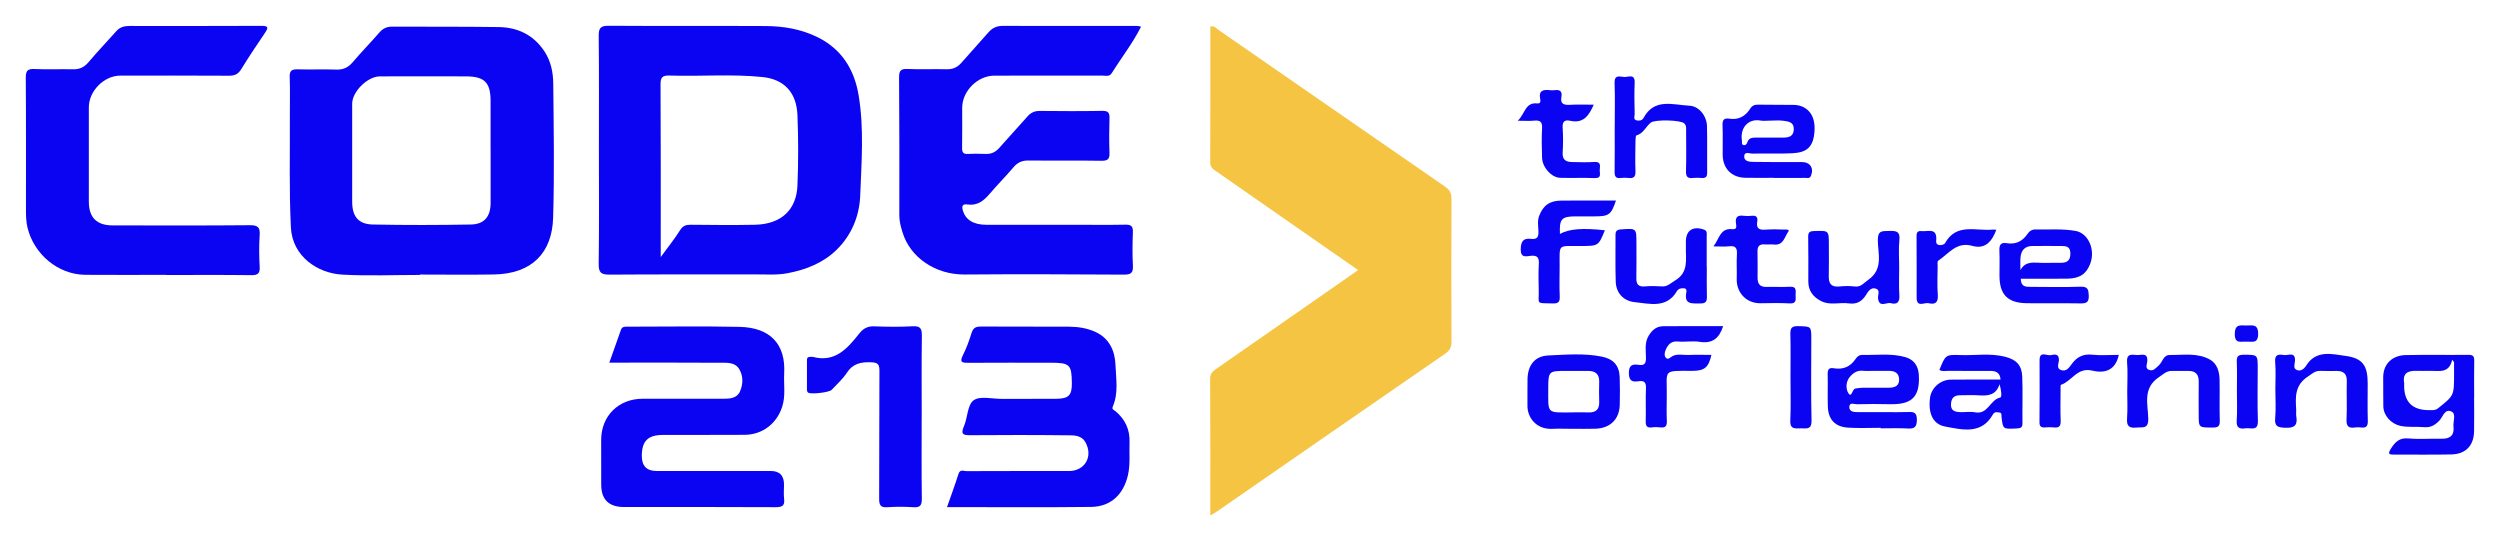 <svg width="194" height="42" viewBox="0 0 194 42" fill="none" xmlns="http://www.w3.org/2000/svg">
<path d="M93.919 39.998C93.919 36.367 93.928 32.872 93.907 29.377C93.907 28.943 94.154 28.78 94.44 28.582C97.834 26.222 101.225 23.863 104.617 21.5C104.858 21.332 105.096 21.16 105.388 20.956C102.906 19.229 100.468 17.535 98.034 15.841C96.815 14.992 95.596 14.144 94.38 13.295C94.139 13.126 93.91 12.987 93.913 12.615C93.928 9.096 93.922 5.578 93.922 2.065C94.223 1.967 94.366 2.192 94.532 2.307C100.394 6.358 106.25 10.421 112.117 14.469C112.484 14.72 112.635 14.98 112.635 15.43C112.618 19.123 112.621 22.819 112.635 26.512C112.635 26.92 112.525 27.183 112.174 27.426C106.264 31.497 100.367 35.587 94.467 39.67C94.33 39.765 94.184 39.845 93.928 40.001L93.919 39.998Z" fill="#F5C443"/>
<path d="M46.475 11.622C46.475 8.668 46.493 5.714 46.46 2.76C46.455 2.13 46.651 1.997 47.256 2C51.3 2.027 55.344 2 59.39 2.021C60.758 2.03 62.087 2.239 63.354 2.843C65.305 3.771 66.289 5.38 66.626 7.376C67.061 9.954 66.852 12.574 66.754 15.167C66.694 16.743 66.098 18.239 64.912 19.392C63.866 20.409 62.564 20.918 61.145 21.196C60.311 21.359 59.48 21.291 58.645 21.294C54.873 21.302 51.103 21.282 47.331 21.311C46.675 21.317 46.446 21.184 46.458 20.477C46.502 17.523 46.475 14.57 46.475 11.616V11.622ZM51.27 19.951C51.866 19.135 52.361 18.523 52.772 17.864C52.989 17.518 53.231 17.438 53.606 17.441C55.269 17.456 56.932 17.476 58.592 17.441C60.669 17.393 61.807 16.243 61.882 14.395C61.956 12.577 61.956 10.749 61.882 8.934C61.81 7.204 60.886 6.154 59.164 5.977C56.768 5.732 54.36 5.941 51.958 5.862C51.398 5.844 51.255 6.001 51.258 6.556C51.282 10.791 51.273 15.022 51.273 19.256C51.273 19.419 51.273 19.584 51.273 19.954L51.27 19.951Z" fill="#0A04F3"/>
<path d="M32.592 21.335C30.583 21.335 28.569 21.421 26.567 21.311C24.653 21.208 22.687 19.904 22.573 17.651C22.43 14.777 22.508 11.893 22.493 9.014C22.487 8.005 22.52 6.994 22.481 5.986C22.46 5.48 22.645 5.365 23.116 5.38C24.108 5.412 25.1 5.362 26.093 5.4C26.644 5.421 27.022 5.235 27.374 4.824C28.044 4.034 28.772 3.292 29.454 2.508C29.722 2.201 30.023 2.068 30.422 2.068C33.176 2.08 35.932 2.062 38.686 2.1C40.173 2.121 41.398 2.704 42.244 3.981C42.75 4.744 42.923 5.607 42.932 6.477C42.968 9.948 43.025 13.422 42.923 16.891C42.846 19.611 41.284 21.252 38.328 21.299C36.418 21.332 34.508 21.305 32.595 21.305C32.595 21.317 32.595 21.326 32.595 21.338L32.592 21.335ZM38.069 11.681C38.069 10.4 38.069 9.12 38.069 7.84C38.069 6.409 37.604 5.932 36.168 5.927C33.936 5.918 31.701 5.924 29.469 5.927C28.533 5.927 27.332 7.106 27.329 8.038C27.323 10.575 27.326 13.109 27.329 15.646C27.329 16.799 27.806 17.402 28.939 17.423C31.468 17.473 34.001 17.47 36.531 17.423C37.592 17.402 38.066 16.808 38.072 15.746C38.078 14.392 38.072 13.038 38.072 11.684L38.069 11.681Z" fill="#0A04F3"/>
<path d="M88.543 2.074C87.887 3.378 87.005 4.495 86.257 5.693C86.079 5.98 85.76 5.861 85.5 5.864C82.72 5.87 79.943 5.867 77.162 5.87C75.857 5.87 74.665 7.068 74.665 8.372C74.665 9.407 74.677 10.439 74.659 11.474C74.653 11.814 74.743 11.967 75.112 11.947C75.583 11.92 76.054 11.932 76.528 11.944C76.957 11.956 77.273 11.784 77.556 11.462C78.268 10.646 79.013 9.862 79.725 9.046C79.99 8.741 80.282 8.605 80.691 8.608C82.303 8.623 83.918 8.635 85.53 8.602C86.016 8.594 86.111 8.765 86.096 9.197C86.067 10.081 86.064 10.971 86.096 11.855C86.114 12.328 85.983 12.482 85.48 12.476C83.593 12.444 81.707 12.476 79.821 12.455C79.332 12.449 78.977 12.591 78.659 12.967C78.051 13.682 77.386 14.348 76.778 15.063C76.322 15.598 75.828 15.977 75.077 15.867C74.668 15.808 74.621 16.009 74.719 16.344C74.931 17.056 75.538 17.441 76.54 17.444C78.897 17.452 81.254 17.444 83.611 17.444C84.851 17.444 86.093 17.461 87.333 17.435C87.801 17.423 87.929 17.582 87.911 18.026C87.881 18.887 87.866 19.75 87.914 20.61C87.944 21.163 87.777 21.317 87.214 21.311C83.096 21.285 78.974 21.267 74.856 21.302C72.603 21.32 70.642 19.995 70.04 18.044C69.906 17.606 69.787 17.183 69.787 16.719C69.793 13.15 69.796 9.578 69.769 6.009C69.766 5.498 69.889 5.329 70.422 5.353C71.438 5.397 72.457 5.347 73.473 5.374C73.962 5.385 74.314 5.211 74.624 4.85C75.303 4.067 76.012 3.31 76.692 2.523C76.99 2.18 77.332 2.009 77.788 2.009C81.287 2.015 84.785 2.009 88.287 2.015C88.352 2.015 88.418 2.044 88.537 2.071L88.543 2.074Z" fill="#0A04F3"/>
<path d="M12.871 21.329C10.785 21.329 8.702 21.344 6.616 21.326C4.479 21.305 2.632 19.703 2.137 17.677C2.021 17.198 2.015 16.722 2.015 16.243C2.012 12.843 2.027 9.445 2 6.048C1.997 5.495 2.131 5.326 2.694 5.356C3.684 5.406 4.679 5.353 5.671 5.377C6.184 5.388 6.544 5.211 6.875 4.818C7.57 3.996 8.317 3.215 9.036 2.408C9.307 2.103 9.649 2.015 10.034 2.015C13.458 2.015 16.885 2.024 20.309 2.006C20.878 2.006 20.803 2.192 20.568 2.541C19.939 3.478 19.302 4.413 18.714 5.377C18.473 5.77 18.193 5.879 17.752 5.876C14.948 5.859 12.144 5.864 9.34 5.867C8.073 5.867 6.893 7.062 6.893 8.328C6.893 10.764 6.893 13.203 6.893 15.64C6.893 16.882 7.501 17.491 8.744 17.491C12.293 17.494 15.842 17.509 19.391 17.476C20.023 17.47 20.192 17.651 20.151 18.254C20.094 19.064 20.106 19.88 20.151 20.69C20.178 21.199 20.038 21.358 19.501 21.353C17.293 21.323 15.085 21.341 12.877 21.341C12.877 21.335 12.877 21.329 12.877 21.323L12.871 21.329Z" fill="#0A04F3"/>
<path d="M47.28 28.15C47.596 27.251 47.888 26.415 48.189 25.584C48.287 25.314 48.534 25.35 48.755 25.35C51.634 25.35 54.512 25.303 57.391 25.365C59.813 25.418 60.973 26.749 60.853 28.96C60.806 29.833 60.979 30.711 60.693 31.583C60.269 32.869 59.173 33.733 57.784 33.742C55.674 33.753 53.565 33.748 51.455 33.751C50.278 33.751 49.807 34.221 49.804 35.38C49.804 36.158 50.185 36.548 50.948 36.548C53.901 36.548 56.854 36.548 59.807 36.548C60.495 36.548 60.839 36.901 60.839 37.606C60.839 37.976 60.803 38.348 60.847 38.712C60.91 39.241 60.702 39.36 60.189 39.357C56.267 39.336 52.346 39.345 48.427 39.345C47.245 39.345 46.654 38.765 46.654 37.606C46.654 36.45 46.651 35.291 46.651 34.135C46.651 32.281 47.998 30.944 49.861 30.944C51.947 30.944 54.029 30.942 56.115 30.944C56.652 30.944 57.2 30.909 57.432 30.356C57.665 29.806 57.683 29.191 57.373 28.659C57.039 28.085 56.407 28.153 55.859 28.15C53.204 28.132 50.549 28.141 47.894 28.141H47.283L47.28 28.15Z" fill="#0A04F3"/>
<path d="M73.488 39.354C73.801 38.458 74.111 37.622 74.379 36.773C74.501 36.389 74.782 36.56 74.984 36.56C77.639 36.548 80.297 36.551 82.953 36.551C84.183 36.551 84.833 35.431 84.243 34.345C83.906 33.724 83.286 33.786 82.753 33.778C80.271 33.748 77.788 33.754 75.306 33.772C74.767 33.775 74.522 33.718 74.796 33.092C75.091 32.42 75.065 31.427 75.55 31.066C76.033 30.708 76.978 30.954 77.72 30.951C79.135 30.945 80.551 30.957 81.966 30.945C82.932 30.939 83.188 30.67 83.176 29.724C83.161 28.29 83.015 28.151 81.543 28.148C79.406 28.148 77.273 28.139 75.136 28.154C74.665 28.157 74.442 28.127 74.716 27.577C74.999 27.015 75.214 26.415 75.401 25.815C75.532 25.395 75.786 25.336 76.176 25.339C78.435 25.354 80.694 25.339 82.953 25.351C83.662 25.354 84.368 25.463 85.015 25.762C86.096 26.261 86.519 27.237 86.561 28.316C86.603 29.384 86.803 30.487 86.362 31.524C86.251 31.785 86.424 31.799 86.552 31.903C87.321 32.533 87.691 33.358 87.652 34.337C87.616 35.185 87.726 36.031 87.524 36.891C87.178 38.352 86.219 39.319 84.666 39.337C80.968 39.381 77.27 39.351 73.488 39.351V39.354Z" fill="#0A04F3"/>
<path d="M71.522 32.346C71.522 34.464 71.504 36.584 71.534 38.701C71.539 39.215 71.402 39.396 70.872 39.36C70.204 39.316 69.528 39.313 68.864 39.36C68.309 39.402 68.22 39.174 68.223 38.686C68.241 35.386 68.223 32.086 68.244 28.784C68.247 28.281 68.13 28.13 67.597 28.112C66.801 28.083 66.176 28.213 65.708 28.937C65.392 29.425 64.933 29.821 64.534 30.253C64.346 30.457 62.898 30.623 62.704 30.46C62.656 30.419 62.62 30.336 62.62 30.274C62.615 29.484 62.617 28.698 62.62 27.908C62.62 27.758 62.71 27.695 62.853 27.695C62.928 27.695 63.005 27.678 63.077 27.695C64.808 28.151 65.758 27.039 66.664 25.901C66.986 25.492 67.314 25.306 67.838 25.324C68.831 25.359 69.826 25.377 70.815 25.318C71.438 25.283 71.542 25.513 71.536 26.066C71.507 28.16 71.525 30.253 71.525 32.346H71.522Z" fill="#0A04F3"/>
<path d="M191.991 30.812C191.991 31.696 192.006 32.583 191.988 33.467C191.967 34.59 191.335 35.244 190.203 35.265C188.74 35.294 187.279 35.273 185.816 35.276C185.444 35.276 185.238 35.282 185.542 34.803C185.885 34.265 186.216 33.958 186.913 34.023C187.747 34.1 188.597 34.023 189.44 34.046C190.131 34.067 190.468 33.783 190.391 33.094C190.346 32.695 190.62 32.118 190.233 31.935C189.705 31.69 189.565 32.37 189.279 32.657C188.945 32.991 188.617 33.192 188.12 33.148C187.506 33.091 186.886 33.177 186.269 33.047C185.554 32.893 184.961 32.255 184.946 31.533C184.931 30.797 184.946 30.058 184.937 29.321C184.922 28.139 185.754 27.577 186.651 27.556C188.287 27.518 189.923 27.556 191.559 27.535C191.94 27.529 192.006 27.683 192 28.011C191.982 28.946 191.994 29.88 191.997 30.814L191.991 30.812ZM190.438 28.112C190.388 28.047 190.337 27.982 190.289 27.914C190.054 28.99 189.294 28.768 188.626 28.777C188.254 28.783 187.884 28.786 187.512 28.777C186.871 28.762 186.433 28.943 186.561 29.703C186.573 29.774 186.561 29.851 186.561 29.924C186.561 31.204 187.214 31.838 188.519 31.826C188.758 31.826 188.981 31.855 189.207 31.672C190.426 30.696 190.435 30.702 190.435 29.07V28.115L190.438 28.112Z" fill="#0A04F3"/>
<path d="M156.813 21.634C156.822 22.278 157.221 22.257 157.591 22.26C158.881 22.266 160.168 22.293 161.455 22.248C162.037 22.228 162.069 22.494 162.087 22.949C162.108 23.467 161.891 23.552 161.435 23.544C160.046 23.517 158.657 23.549 157.272 23.529C155.788 23.508 155.162 22.861 155.159 21.388C155.159 20.749 155.18 20.108 155.153 19.469C155.135 19.049 155.224 18.786 155.713 18.869C156.431 18.993 156.953 18.718 157.349 18.133C157.489 17.923 157.701 17.798 157.978 17.804C159.012 17.828 160.049 17.736 161.08 17.923C162.048 18.097 162.618 19.374 162.203 20.463C161.897 21.267 161.381 21.613 160.407 21.625C159.218 21.637 158.032 21.628 156.816 21.628L156.813 21.634ZM156.783 20.968C157.188 20.199 157.88 20.406 158.49 20.398C158.985 20.389 159.483 20.403 159.98 20.392C160.46 20.38 160.669 20.164 160.66 19.649C160.648 19.141 160.359 19.093 159.986 19.091C159.218 19.088 158.449 19.079 157.68 19.091C157.117 19.102 156.84 19.442 156.792 19.969C156.762 20.3 156.786 20.634 156.786 20.965L156.783 20.968Z" fill="#0A04F3"/>
<path d="M145.942 33.198C145.099 33.198 144.252 33.239 143.415 33.186C142.393 33.121 141.871 32.553 141.839 31.533C141.815 30.696 141.848 29.86 141.827 29.023C141.818 28.665 141.94 28.514 142.292 28.576C143.022 28.703 143.585 28.461 143.999 27.849C144.106 27.689 144.258 27.541 144.482 27.544C145.611 27.568 146.761 27.396 147.864 27.716C148.478 27.893 148.847 28.346 148.898 29.049C149.035 31.019 148.135 31.406 146.559 31.365C145.739 31.344 144.92 31.347 144.103 31.37C143.898 31.376 143.525 31.184 143.507 31.563C143.49 31.941 143.838 31.983 144.157 31.98C144.851 31.974 145.546 31.98 146.243 31.98C146.839 31.98 147.435 31.997 148.031 31.974C148.475 31.956 148.752 31.971 148.749 32.568C148.746 33.142 148.567 33.284 148.028 33.251C147.337 33.21 146.639 33.239 145.945 33.239C145.945 33.224 145.945 33.21 145.945 33.195L145.942 33.198ZM145.462 28.777C145.164 28.777 144.866 28.801 144.571 28.771C144.166 28.733 143.886 28.884 143.606 29.177C143.192 29.608 143.236 30.223 143.442 30.522C143.704 30.9 143.722 30.176 143.996 30.146C144.166 30.129 144.336 30.09 144.506 30.09C145.2 30.084 145.894 30.087 146.586 30.087C147.036 30.087 147.387 29.945 147.372 29.431C147.357 28.946 147.03 28.774 146.58 28.78C146.207 28.783 145.838 28.78 145.465 28.78L145.462 28.777Z" fill="#0A04F3"/>
<path d="M155.245 29.454C155.195 28.863 154.831 28.783 154.411 28.783C153.344 28.783 152.277 28.789 151.208 28.777C150.972 28.777 150.722 28.851 150.498 28.703C150.966 27.547 150.972 27.512 152.122 27.553C153.279 27.595 154.441 27.39 155.591 27.683C156.452 27.902 156.89 28.322 156.926 29.224C156.974 30.43 156.926 31.637 156.944 32.843C156.95 33.186 156.792 33.233 156.497 33.248C155.427 33.304 155.43 33.316 155.32 32.361C155.305 32.225 155.359 32.033 155.153 32.012C154.977 31.994 154.786 31.917 154.646 32.166C153.758 33.742 152.268 33.343 150.96 33.103C150.039 32.935 149.61 32.154 149.768 30.883C149.867 30.099 150.57 29.472 151.377 29.46C152.659 29.442 153.94 29.454 155.245 29.454ZM155.165 29.815C154.879 30.708 154.22 30.726 153.502 30.676C153.034 30.643 152.56 30.673 152.09 30.673C151.634 30.673 151.425 30.891 151.398 31.347C151.365 31.87 151.693 31.962 152.093 31.98C152.489 31.997 152.897 31.923 153.279 31.997C154.268 32.184 154.42 31.021 155.213 30.85C155.379 30.814 155.284 30.223 155.165 29.815Z" fill="#0A04F3"/>
<path d="M137.643 13.798C136.898 13.798 136.156 13.813 135.411 13.795C134.368 13.768 133.692 13.071 133.68 12.024C133.671 11.261 133.701 10.498 133.668 9.735C133.65 9.324 133.766 9.141 134.195 9.209C134.91 9.324 135.447 9.017 135.81 8.44C135.968 8.189 136.159 8.121 136.412 8.121C137.33 8.124 138.248 8.141 139.163 8.139C140.039 8.139 140.861 8.706 140.811 10.055C140.76 11.406 140.224 11.829 139.109 11.891C138.072 11.947 137.026 11.894 135.986 11.92C135.766 11.926 135.366 11.716 135.351 12.136C135.339 12.512 135.73 12.556 136.022 12.562C137.014 12.583 138.007 12.571 138.996 12.574C139.27 12.574 139.541 12.574 139.815 12.574C140.468 12.574 140.778 13.05 140.53 13.644C140.432 13.878 140.25 13.801 140.095 13.804C139.276 13.813 138.459 13.807 137.64 13.807V13.801L137.643 13.798ZM137.294 9.363C137.071 9.363 136.841 9.398 136.627 9.357C135.667 9.176 135.009 9.921 135.176 10.924C135.193 11.036 135.125 11.19 135.265 11.246C135.447 11.32 135.551 11.172 135.596 11.039C135.718 10.667 136.016 10.678 136.317 10.678C137.011 10.678 137.706 10.684 138.403 10.678C138.835 10.672 139.187 10.572 139.198 10.028C139.21 9.466 138.781 9.428 138.412 9.374C138.048 9.321 137.67 9.363 137.297 9.363H137.294Z" fill="#0A04F3"/>
<path d="M121.948 33.275C121.45 33.275 120.955 33.254 120.458 33.278C119.221 33.337 118.515 32.406 118.53 31.465C118.542 30.776 118.518 30.087 118.536 29.398C118.563 28.331 119.105 27.63 120.157 27.583C121.531 27.521 122.919 27.4 124.293 27.672C125.193 27.852 125.652 28.352 125.688 29.262C125.714 29.975 125.705 30.691 125.693 31.403C125.673 32.521 124.957 33.233 123.813 33.269C123.193 33.29 122.573 33.272 121.954 33.272L121.948 33.275ZM122.064 32C122.46 32 122.854 31.986 123.25 32.003C123.843 32.03 124.12 31.77 124.099 31.175C124.081 30.661 124.084 30.146 124.099 29.632C124.117 29.035 123.807 28.783 123.241 28.783C122.648 28.783 122.055 28.783 121.462 28.783C120.19 28.783 120.148 28.828 120.145 30.108C120.145 32.181 119.978 32.003 122.061 32.003L122.064 32Z" fill="#0A04F3"/>
<path d="M125.303 9.83C125.303 8.697 125.333 7.565 125.291 6.432C125.267 5.773 125.714 5.947 126.03 5.974C126.343 6.001 126.882 5.681 126.85 6.421C126.814 7.231 126.835 8.044 126.85 8.857C126.853 9.023 126.716 9.277 127.014 9.345C127.222 9.392 127.437 9.342 127.538 9.153C128.381 7.586 129.833 8.144 131.09 8.201C131.847 8.233 132.44 9.002 132.461 9.774C132.494 10.98 132.461 12.186 132.476 13.393C132.479 13.718 132.363 13.836 132.047 13.81C131.826 13.792 131.597 13.786 131.376 13.81C130.962 13.86 130.822 13.715 130.834 13.289C130.864 12.257 130.846 11.223 130.843 10.188C130.843 9.972 130.881 9.741 130.688 9.567C130.405 9.309 128.432 9.262 128.11 9.51C127.717 9.815 127.535 10.356 126.987 10.51C126.921 10.528 126.915 10.823 126.912 10.992C126.903 11.755 126.882 12.518 126.912 13.28C126.93 13.703 126.79 13.863 126.37 13.81C126.173 13.786 125.971 13.783 125.777 13.81C125.36 13.866 125.288 13.665 125.294 13.301C125.312 12.145 125.3 10.986 125.3 9.83H125.303Z" fill="#0A04F3"/>
<path d="M121.051 18.154C121.766 17.757 122.809 17.677 124.54 17.87C124.037 19.091 124.037 19.082 122.696 19.091C120.815 19.103 121.039 18.869 121.027 20.732C121.021 21.495 121.003 22.258 121.036 23.021C121.054 23.455 120.896 23.559 120.485 23.547C119.147 23.511 119.43 23.653 119.406 22.512C119.391 21.847 119.373 21.181 119.412 20.519C119.442 20.034 119.343 19.792 118.783 19.851C118.44 19.886 117.999 20.04 118.008 19.348C118.017 18.748 118.202 18.461 118.792 18.535C119.319 18.6 119.4 18.363 119.382 17.914C119.367 17.53 119.293 17.133 119.439 16.752C119.754 15.933 120.255 15.572 121.155 15.566C122.568 15.555 123.98 15.563 125.398 15.563C125.032 16.657 124.853 16.79 123.762 16.79C123.268 16.79 122.77 16.79 122.275 16.79C121.176 16.796 121 16.98 121.051 18.157V18.154Z" fill="#0A04F3"/>
<path d="M132.449 20.735C132.449 21.497 132.434 22.26 132.455 23.023C132.464 23.39 132.371 23.552 131.96 23.547C131.343 23.535 130.661 23.683 130.861 22.671C130.932 22.308 130.625 22.361 130.42 22.384C130.315 22.396 130.187 22.491 130.134 22.583C129.329 23.958 128.03 23.567 126.847 23.446C125.971 23.354 125.41 22.727 125.381 21.858C125.339 20.655 125.375 19.445 125.363 18.239C125.36 17.926 125.47 17.825 125.792 17.801C126.99 17.716 126.987 17.701 126.987 18.866C126.987 19.777 126.999 20.687 126.981 21.598C126.972 22.071 127.151 22.266 127.642 22.225C128.086 22.186 128.536 22.198 128.98 22.225C129.406 22.248 129.636 21.977 129.964 21.781C131.075 21.125 130.798 20.128 130.825 19.185C130.828 19.037 130.825 18.89 130.825 18.742C130.825 17.875 131.376 17.52 132.223 17.816C132.494 17.911 132.44 18.112 132.44 18.295C132.446 19.108 132.44 19.919 132.44 20.732L132.449 20.735Z" fill="#0A04F3"/>
<path d="M133.715 25.312C133.411 26.252 132.884 26.681 131.904 26.527C131.346 26.439 130.762 26.551 130.196 26.501C129.672 26.456 129.436 26.746 129.26 27.14C129.171 27.34 129.126 27.61 129.275 27.769C129.448 27.956 129.615 27.719 129.782 27.636C130.178 27.435 130.604 27.559 131.016 27.545C131.609 27.521 132.205 27.539 132.804 27.539C132.595 28.506 132.27 28.78 131.325 28.778C128.953 28.775 129.374 28.659 129.341 30.741C129.332 31.38 129.32 32.021 129.347 32.66C129.362 33.035 129.26 33.213 128.855 33.166C128.635 33.139 128.405 33.136 128.188 33.166C127.77 33.222 127.699 33.024 127.708 32.66C127.732 31.823 127.69 30.986 127.726 30.152C127.747 29.706 127.627 29.511 127.157 29.585C126.665 29.662 126.403 29.561 126.4 28.943C126.4 28.31 126.692 28.242 127.166 28.313C127.657 28.387 127.732 28.16 127.726 27.731C127.72 27.178 127.61 26.616 127.922 26.078C128.191 25.617 128.536 25.321 129.067 25.315C130.601 25.3 132.136 25.309 133.718 25.309L133.715 25.312Z" fill="#0A04F3"/>
<path d="M176.567 30.294C176.567 29.555 176.614 28.813 176.552 28.08C176.501 27.482 176.841 27.485 177.225 27.55C177.553 27.607 178.146 27.24 178.089 28.032C178.074 28.251 177.934 28.561 178.203 28.698C178.527 28.86 178.802 28.618 178.951 28.381C179.728 27.13 180.956 27.473 182.02 27.618C183.367 27.802 183.733 28.39 183.733 29.765C183.733 30.726 183.712 31.684 183.742 32.645C183.754 33.065 183.626 33.23 183.206 33.171C183.06 33.151 182.905 33.151 182.759 33.171C182.258 33.248 182.065 33.089 182.091 32.547C182.139 31.566 182.082 30.578 182.112 29.596C182.13 29.017 181.871 28.786 181.326 28.786C180.902 28.786 180.482 28.801 180.062 28.78C179.639 28.763 179.401 29.017 179.07 29.236C178.074 29.895 178.122 30.812 178.185 31.782C178.197 31.953 178.161 32.13 178.191 32.296C178.31 32.994 178.066 33.227 177.326 33.195C176.733 33.171 176.495 33.077 176.555 32.435C176.62 31.728 176.57 31.01 176.57 30.294H176.567Z" fill="#0A04F3"/>
<path d="M147.378 20.696C147.378 21.435 147.343 22.174 147.39 22.911C147.426 23.452 147.212 23.656 146.723 23.526C146.392 23.437 145.835 23.91 145.736 23.159C145.704 22.899 145.936 22.511 145.564 22.396C145.167 22.272 144.965 22.627 144.78 22.919C144.476 23.404 144.062 23.626 143.472 23.543C142.751 23.44 142 23.727 141.296 23.354C140.68 23.029 140.325 22.55 140.325 21.84C140.325 20.684 140.337 19.528 140.316 18.372C140.31 17.999 140.456 17.937 140.793 17.928C141.919 17.893 141.919 17.881 141.919 18.975C141.919 19.788 141.934 20.598 141.913 21.412C141.898 21.991 142.089 22.296 142.733 22.23C143.126 22.192 143.531 22.183 143.922 22.23C144.416 22.293 144.628 21.956 144.971 21.719C146.18 20.879 145.716 19.673 145.719 18.605C145.722 17.866 146.085 17.94 146.574 17.922C147.107 17.905 147.468 17.922 147.393 18.632C147.319 19.312 147.378 20.007 147.378 20.696Z" fill="#0A04F3"/>
<path d="M165.076 30.315C165.076 29.576 165.124 28.833 165.061 28.1C165.008 27.453 165.395 27.506 165.791 27.547C166.14 27.583 166.7 27.299 166.626 28.064C166.605 28.268 166.444 28.585 166.769 28.706C167.108 28.83 167.287 28.558 167.517 28.36C167.821 28.1 167.856 27.544 168.387 27.547C169.433 27.556 170.523 27.361 171.489 27.902C172.061 28.224 172.228 28.851 172.24 29.481C172.258 30.539 172.222 31.601 172.255 32.66C172.27 33.112 172.085 33.177 171.691 33.177C170.619 33.177 170.619 33.195 170.619 32.154C170.619 31.317 170.607 30.477 170.622 29.64C170.634 29.064 170.389 28.774 169.796 28.783C169.373 28.789 168.953 28.789 168.53 28.783C168.11 28.774 167.871 29.043 167.543 29.259C166.247 30.117 166.682 31.37 166.706 32.482C166.721 33.325 166.259 33.13 165.785 33.18C165.195 33.242 165.019 33.038 165.061 32.461C165.112 31.752 165.073 31.033 165.073 30.321L165.076 30.315Z" fill="#0A04F3"/>
<path d="M132.964 19.123C133.435 18.503 133.486 17.683 134.434 17.784C134.815 17.823 134.738 17.521 134.711 17.332C134.642 16.835 134.851 16.678 135.322 16.746C135.515 16.773 135.721 16.77 135.915 16.746C136.269 16.705 136.427 16.835 136.362 17.193C136.263 17.737 136.522 17.861 137.02 17.82C137.512 17.778 138.012 17.805 138.507 17.814C138.626 17.814 138.909 17.787 138.76 17.994C138.474 18.396 138.391 19.067 137.643 18.976C137.422 18.949 137.196 18.988 136.975 18.967C136.576 18.931 136.373 19.067 136.382 19.499C136.4 20.188 136.388 20.877 136.388 21.566C136.388 22.036 136.579 22.282 137.092 22.264C137.688 22.243 138.284 22.29 138.877 22.252C139.479 22.213 139.327 22.616 139.339 22.932C139.35 23.251 139.416 23.574 138.883 23.544C138.141 23.503 137.396 23.517 136.651 23.532C135.441 23.556 134.74 22.633 134.77 21.643C134.791 21.004 134.743 20.362 134.785 19.724C134.815 19.248 134.678 19.053 134.177 19.112C133.835 19.15 133.486 19.121 132.959 19.121L132.964 19.123Z" fill="#0A04F3"/>
<path d="M117.779 9.366C118.363 8.813 118.345 7.923 119.299 8.026C119.579 8.056 119.543 7.814 119.516 7.666C119.388 7.006 119.769 6.944 120.27 6.997C120.392 7.009 120.52 7.015 120.64 6.997C121.054 6.938 121.244 7.095 121.167 7.515C121.06 8.083 121.367 8.159 121.84 8.133C122.43 8.097 123.023 8.124 123.673 8.124C123.301 8.973 122.877 9.602 121.843 9.372C121.399 9.274 121.23 9.455 121.262 9.922C121.304 10.557 121.304 11.202 121.262 11.838C121.227 12.4 121.516 12.571 122.001 12.574C122.571 12.58 123.143 12.613 123.709 12.568C124.257 12.527 124.159 12.876 124.141 13.174C124.123 13.446 124.32 13.843 123.739 13.819C122.848 13.783 121.954 13.825 121.063 13.798C120.392 13.777 119.689 12.991 119.665 12.243C119.638 11.483 119.623 10.717 119.665 9.957C119.695 9.452 119.51 9.313 119.039 9.363C118.697 9.398 118.348 9.369 117.776 9.369L117.779 9.366Z" fill="#0A04F3"/>
<path d="M154.915 17.834C154.569 18.753 154.047 19.359 153.043 19.078C151.812 18.733 151.211 19.702 150.4 20.235C150.325 20.285 150.361 20.516 150.361 20.66C150.358 21.4 150.317 22.139 150.373 22.875C150.418 23.458 150.185 23.659 149.664 23.529C149.336 23.446 148.734 23.895 148.731 23.106C148.731 21.506 148.737 19.906 148.725 18.307C148.725 18.014 148.83 17.902 149.113 17.934C149.616 17.99 150.349 17.621 150.248 18.691C150.2 19.173 150.844 19.028 150.927 18.88C151.818 17.269 153.347 17.952 154.643 17.816C154.715 17.807 154.789 17.825 154.915 17.834Z" fill="#0A04F3"/>
<path d="M164.418 27.541C164.158 28.759 163.312 28.993 162.349 28.759C161.199 28.482 160.773 29.576 159.936 29.86C159.882 29.877 159.903 30.134 159.9 30.282C159.9 31.069 159.876 31.858 159.909 32.645C159.927 33.068 159.787 33.221 159.37 33.168C159.149 33.142 158.923 33.15 158.699 33.168C158.389 33.192 158.261 33.094 158.264 32.76C158.279 31.16 158.276 29.561 158.27 27.958C158.267 27.204 158.836 27.624 159.14 27.559C159.417 27.497 159.799 27.417 159.772 27.97C159.76 28.212 159.548 28.597 159.951 28.721C160.344 28.842 160.547 28.558 160.761 28.257C161.134 27.733 161.622 27.447 162.335 27.523C163.02 27.597 163.72 27.538 164.42 27.538L164.418 27.541Z" fill="#0A04F3"/>
<path d="M138.942 29.318C138.942 28.189 138.963 27.059 138.933 25.933C138.921 25.465 139.032 25.294 139.541 25.309C140.554 25.338 140.557 25.306 140.557 26.314C140.557 28.425 140.524 30.537 140.575 32.645C140.59 33.334 140.212 33.248 139.794 33.239C139.371 33.23 138.891 33.381 138.927 32.63C138.981 31.527 138.942 30.421 138.942 29.318Z" fill="#0A04F3"/>
<path d="M173.584 30.353C173.584 29.593 173.605 28.833 173.575 28.073C173.56 27.671 173.661 27.529 174.096 27.529C175.199 27.529 175.199 27.506 175.199 28.606C175.199 29.954 175.166 31.305 175.211 32.651C175.241 33.496 174.653 33.177 174.257 33.236C173.789 33.307 173.527 33.204 173.569 32.63C173.622 31.873 173.584 31.11 173.584 30.35V30.353Z" fill="#0A04F3"/>
<path d="M174.299 26.515C173.9 26.48 173.405 26.719 173.42 25.897C173.435 25.111 173.885 25.262 174.329 25.259C174.779 25.259 175.232 25.12 175.232 25.906C175.232 26.722 174.728 26.477 174.302 26.515H174.299Z" fill="#0A04F3"/>
</svg>
